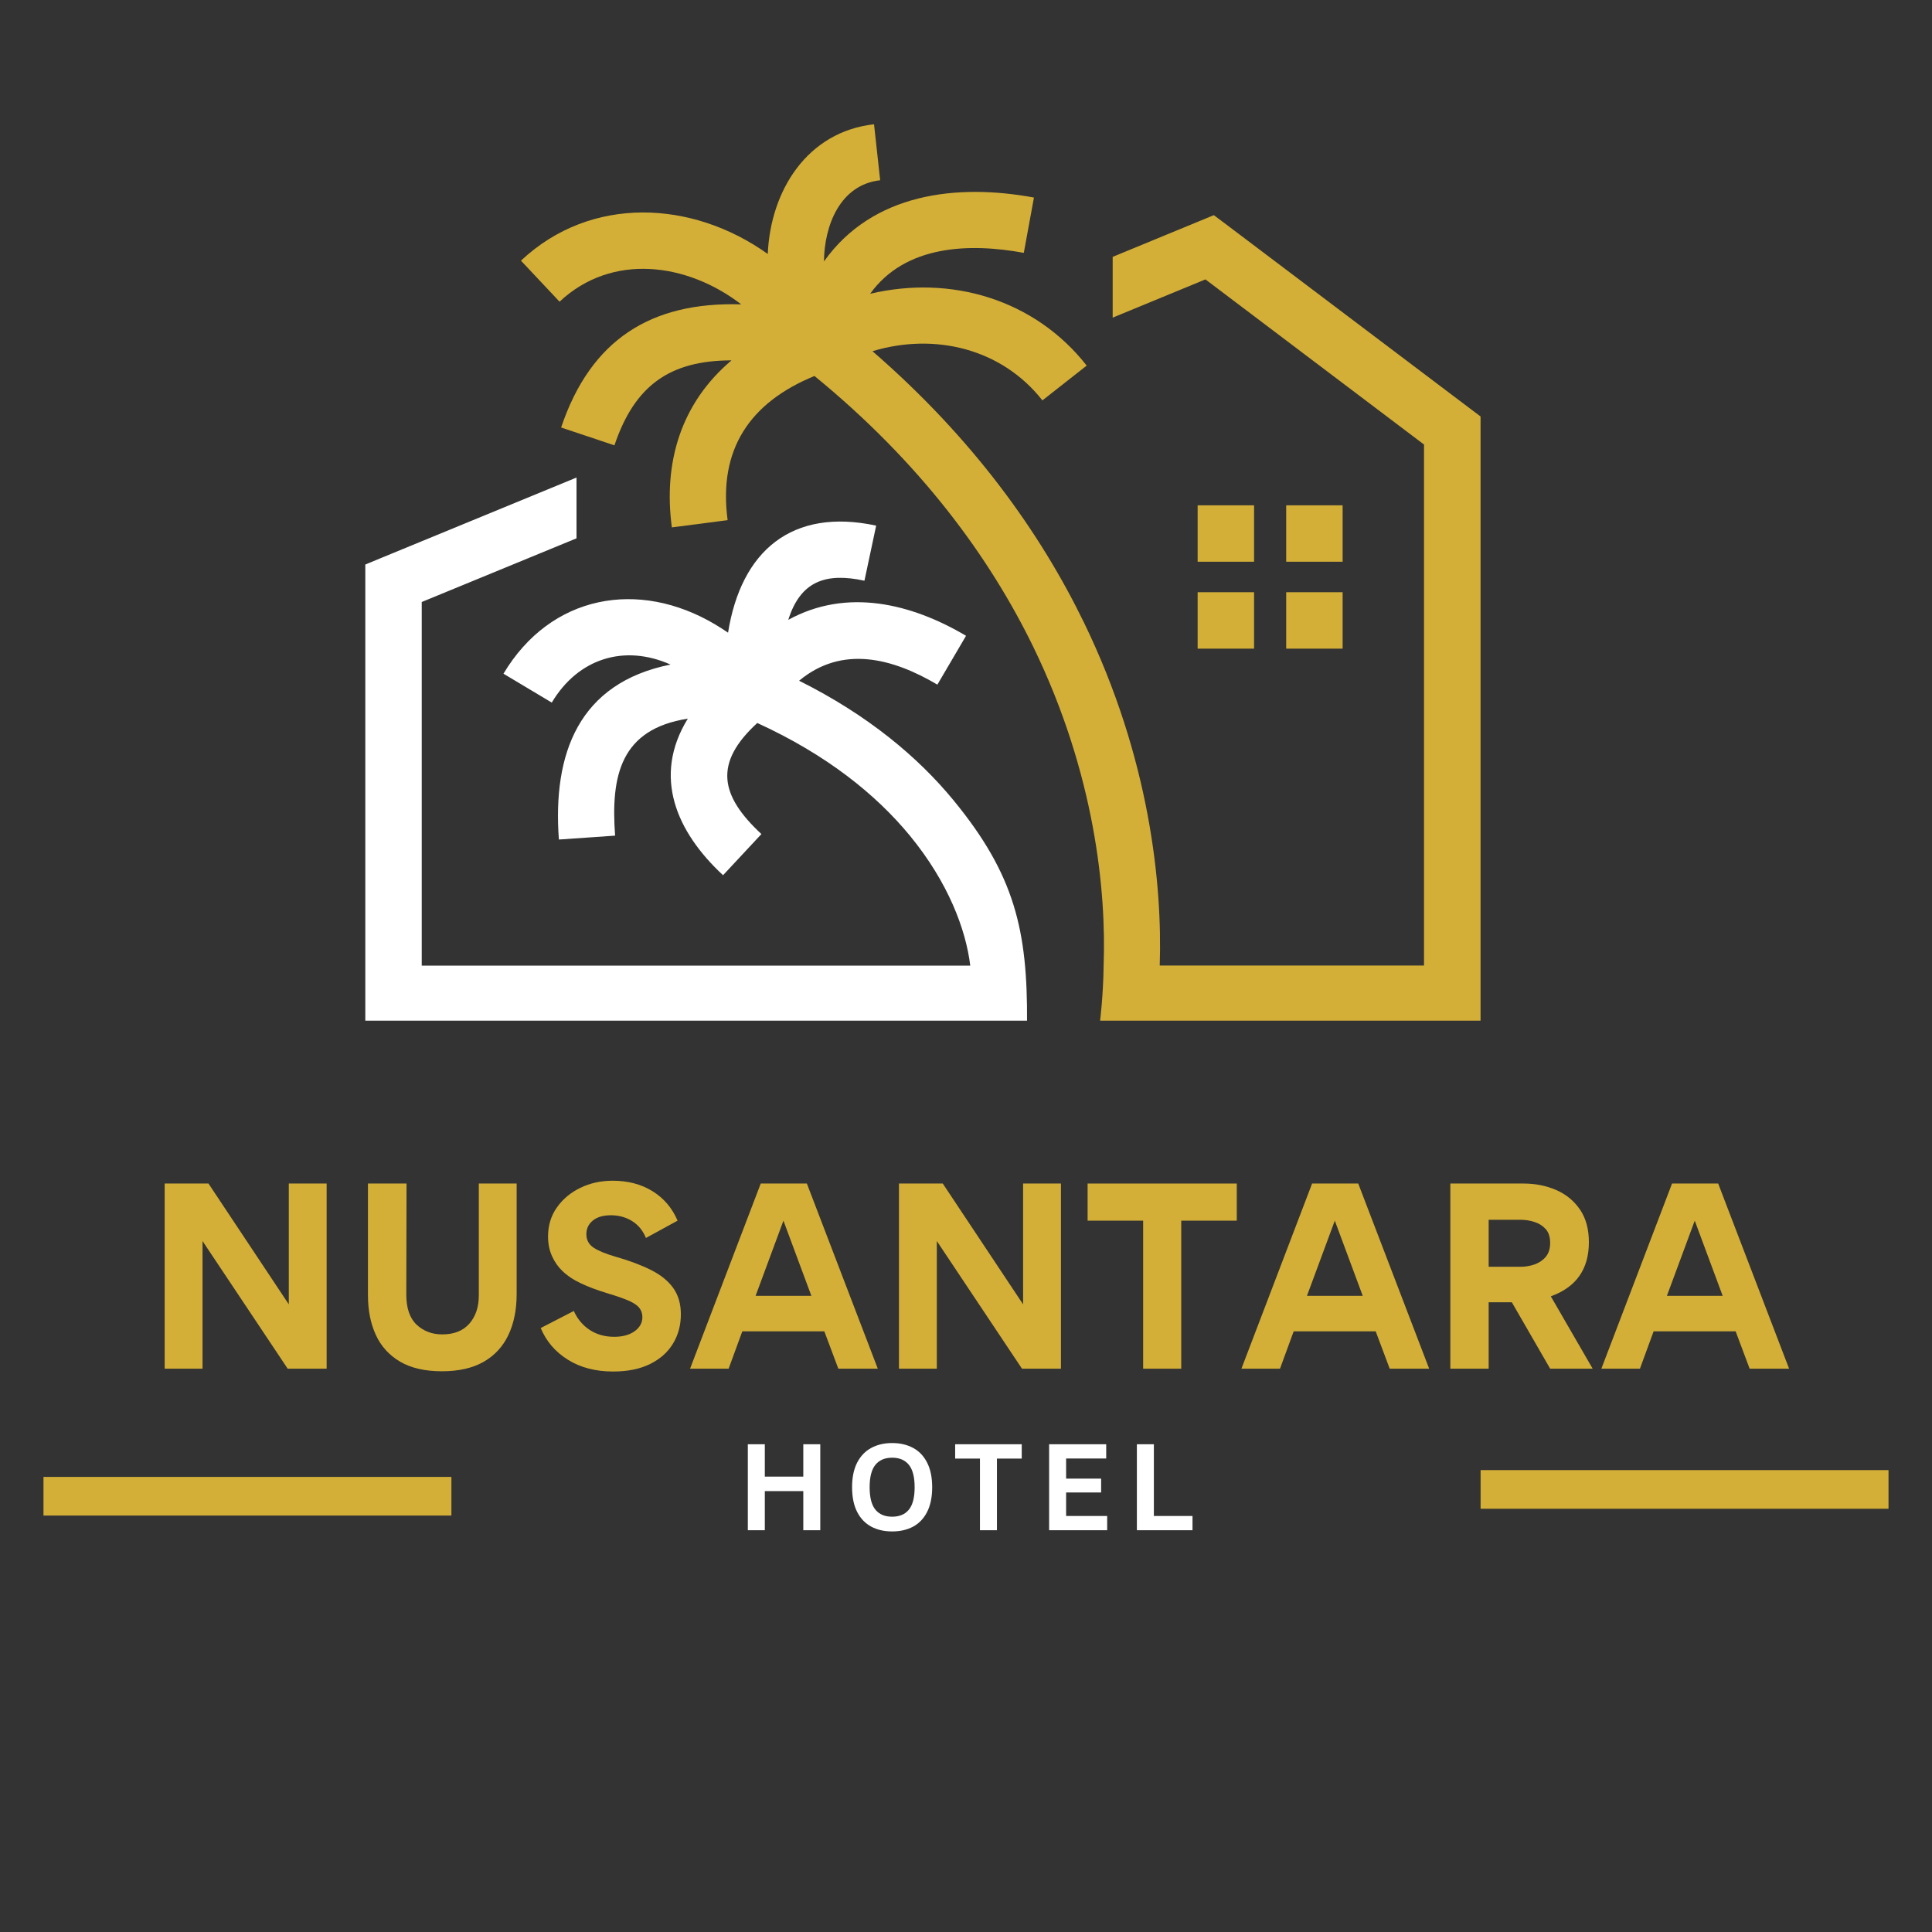 <svg xmlns="http://www.w3.org/2000/svg" xmlns:xlink="http://www.w3.org/1999/xlink" width="500" zoomAndPan="magnify" viewBox="0 0 375 375" height="500" preserveAspectRatio="xMidYMid meet" version="1.0"><rect x="0" y="0" width="375" height="375" fill="#333333" stroke="none"/><defs><g/><clipPath id="1c6bb2c965"><path d="M 70.906 92 L 200 92 L 200 198.113 L 70.906 198.113 Z M 70.906 92 " clip-rule="nonzero"/></clipPath><clipPath id="d50f5fd9a1"><path d="M 101 24.113 L 287.656 24.113 L 287.656 198.113 L 101 198.113 Z M 101 24.113 " clip-rule="nonzero"/></clipPath></defs><g clip-path="url(#1c6bb2c965)"><path fill="#ffffff" d="M 185.039 155.289 C 196.988 169.812 199.453 180.656 199.348 198.363 L 70.906 198.363 L 70.906 109.574 L 74.305 108.168 L 111.902 92.691 L 111.902 104.488 L 81.859 116.848 L 81.859 187.434 L 188.328 187.434 C 187.484 180.461 184.086 171.309 176.617 162.215 C 170.125 154.316 160.582 146.547 146.988 140.332 C 138.504 148.105 139.734 154.402 147.789 161.891 L 140.344 169.879 C 131.316 161.5 126.578 150.746 133.504 139.488 C 120.496 141.523 118.523 150.461 119.391 162.195 L 108.48 162.953 C 107.246 146.266 112.312 132.562 130.148 128.992 C 121.164 124.988 112.203 127.801 107.098 136.371 L 97.723 130.766 C 106.879 115.422 123.957 112.348 138.848 121.223 C 139.672 121.719 140.492 122.238 141.316 122.801 C 143.848 106.914 153.719 98.516 170.062 102.023 L 167.789 112.715 C 160.277 111.09 155.363 112.801 153.004 120.312 C 164.348 114.078 176.855 117.109 187.508 123.406 L 181.945 132.887 C 173.266 127.758 163.48 125.16 155.105 132.129 C 168.504 138.816 178.199 146.977 185.039 155.289 Z M 185.039 155.289 " fill-opacity="1" fill-rule="evenodd"/></g><g clip-path="url(#d50f5fd9a1)"><path fill="#d4af37" d="M 158.09 72.977 C 145.535 78.125 139.391 87.219 141.23 100.961 L 130.406 102.367 C 128.719 89.727 132.184 78.234 141.988 69.945 C 129.973 69.965 123.18 74.836 119.262 86.438 L 108.914 82.977 C 114.648 65.961 126.316 58.539 143.871 59.078 C 133.418 51.027 118.805 48.992 108.609 58.559 L 101.121 50.594 C 114.695 37.844 134.391 38.84 149.023 49.297 C 149.562 36.938 156.707 25.574 169.648 24.121 L 170.84 34.988 C 163.047 35.855 159.996 43.777 159.93 50.746 C 169.348 37.5 185.668 35.574 200.688 38.344 L 198.719 49.078 C 188.156 47.133 175.711 47.543 168.891 57.023 C 184.562 53.32 200.816 58.082 210.926 70.961 L 202.332 77.715 C 194.391 67.605 181.359 64.535 169.348 68.168 C 188.957 85.184 201.922 103.406 210.383 120.809 C 223.199 147.195 225.621 171.738 225.102 187.41 L 276.402 187.41 L 276.402 86.285 L 233.977 54.23 L 215.969 61.656 L 215.969 49.859 L 232.723 42.953 L 235.602 41.762 L 238.09 43.625 L 285.188 79.188 L 287.375 80.832 L 287.375 198.363 L 213.5 198.363 C 213.5 198.363 214.152 193.254 214.215 187.41 C 214.734 173.059 212.57 150.27 200.559 125.551 C 192.094 108.191 178.785 89.902 158.09 72.977 Z M 232.461 114.945 L 243.414 114.945 L 243.414 125.895 L 232.461 125.895 Z M 243.414 109.035 L 232.461 109.035 L 232.461 98.082 L 243.414 98.082 Z M 249.648 109.035 L 249.648 98.082 L 260.602 98.082 L 260.602 109.035 Z M 249.648 114.945 L 260.602 114.945 L 260.602 125.895 L 249.648 125.895 Z M 249.648 114.945 " fill-opacity="1" fill-rule="evenodd"/></g><g fill="#d4af37" fill-opacity="1"><g transform="translate(27.792, 265.662)"><g><path d="M 11.516 -24.781 L 11.516 0 L 4.172 0 L 4.172 -35.938 L 12.672 -35.938 L 28.266 -12.484 L 28.266 -35.938 L 35.609 -35.938 L 35.609 0 L 28.047 0 Z M 11.516 -24.781 "/></g></g></g><g fill="#d4af37" fill-opacity="1"><g transform="translate(67.61, 265.662)"><g><path d="M 32.672 -14.5 C 32.672 -11.438 32.133 -8.781 31.062 -6.531 C 30 -4.289 28.395 -2.555 26.25 -1.328 C 24.102 -0.109 21.41 0.5 18.172 0.5 C 14.867 0.5 12.156 -0.125 10.031 -1.375 C 7.906 -2.633 6.336 -4.367 5.328 -6.578 C 4.316 -8.797 3.812 -11.344 3.812 -14.219 L 3.812 -35.938 L 11.297 -35.938 L 11.25 -14.406 C 11.25 -11.75 11.922 -9.789 13.266 -8.531 C 14.609 -7.281 16.258 -6.656 18.219 -6.656 C 20.508 -6.656 22.266 -7.348 23.484 -8.734 C 24.711 -10.129 25.328 -11.957 25.328 -14.219 L 25.328 -35.938 L 32.672 -35.938 Z M 32.672 -14.5 "/></g></g></g><g fill="#d4af37" fill-opacity="1"><g transform="translate(104.078, 265.662)"><g><path d="M 9.734 -26.109 C 9.734 -24.973 10.211 -24.094 11.172 -23.469 C 12.141 -22.844 13.586 -22.254 15.516 -21.703 C 18.172 -20.941 20.438 -20.086 22.312 -19.141 C 24.195 -18.191 25.629 -17.023 26.609 -15.641 C 27.586 -14.266 28.078 -12.57 28.078 -10.562 C 28.078 -8.445 27.57 -6.555 26.562 -4.891 C 25.562 -3.223 24.082 -1.898 22.125 -0.922 C 20.164 0.055 17.766 0.547 14.922 0.547 C 11.523 0.547 8.602 -0.211 6.156 -1.734 C 3.707 -3.266 1.945 -5.316 0.875 -7.891 L 7.297 -11.203 C 8.004 -9.641 9.035 -8.41 10.391 -7.516 C 11.754 -6.629 13.336 -6.188 15.141 -6.188 C 16.766 -6.188 18.082 -6.547 19.094 -7.266 C 20.102 -7.992 20.609 -8.906 20.609 -10 C 20.609 -10.707 20.406 -11.312 20 -11.812 C 19.602 -12.32 18.906 -12.789 17.906 -13.219 C 16.914 -13.645 15.551 -14.117 13.812 -14.641 C 11.883 -15.223 10.188 -15.859 8.719 -16.547 C 7.25 -17.234 6.023 -18.051 5.047 -19 C 4.223 -19.789 3.555 -20.754 3.047 -21.891 C 2.547 -23.023 2.297 -24.281 2.297 -25.656 C 2.297 -27.789 2.867 -29.672 4.016 -31.297 C 5.16 -32.922 6.68 -34.191 8.578 -35.109 C 10.473 -36.023 12.555 -36.484 14.828 -36.484 C 17.816 -36.484 20.406 -35.801 22.594 -34.438 C 24.781 -33.082 26.395 -31.18 27.438 -28.734 L 21.297 -25.375 C 20.711 -26.812 19.816 -27.906 18.609 -28.656 C 17.398 -29.406 16.031 -29.781 14.5 -29.781 C 13 -29.781 11.828 -29.438 10.984 -28.75 C 10.148 -28.062 9.734 -27.18 9.734 -26.109 Z M 9.734 -26.109 "/></g></g></g><g fill="#d4af37" fill-opacity="1"><g transform="translate(133.987, 265.662)"><g><path d="M 7.438 0 L -0.047 0 L 13.672 -35.938 L 22.625 -35.938 L 36.391 0 L 28.734 0 L 26.016 -7.25 L 10.094 -7.25 Z M 18.078 -28.734 L 12.672 -14.141 L 23.5 -14.141 Z M 18.078 -28.734 "/></g></g></g><g fill="#d4af37" fill-opacity="1"><g transform="translate(170.318, 265.662)"><g><path d="M 11.516 -24.781 L 11.516 0 L 4.172 0 L 4.172 -35.938 L 12.672 -35.938 L 28.266 -12.484 L 28.266 -35.938 L 35.609 -35.938 L 35.609 0 L 28.047 0 Z M 11.516 -24.781 "/></g></g></g><g fill="#d4af37" fill-opacity="1"><g transform="translate(210.135, 265.662)"><g><path d="M 11.75 0 L 11.75 -28.734 L 0.969 -28.734 L 0.969 -35.938 L 29.922 -35.938 L 29.922 -28.734 L 19.141 -28.734 L 19.141 0 Z M 11.75 0 "/></g></g></g><g fill="#d4af37" fill-opacity="1"><g transform="translate(241.007, 265.662)"><g><path d="M 7.438 0 L -0.047 0 L 13.672 -35.938 L 22.625 -35.938 L 36.391 0 L 28.734 0 L 26.016 -7.25 L 10.094 -7.25 Z M 18.078 -28.734 L 12.672 -14.141 L 23.5 -14.141 Z M 18.078 -28.734 "/></g></g></g><g fill="#d4af37" fill-opacity="1"><g transform="translate(277.338, 265.662)"><g><path d="M 31.797 0 L 23.547 0 L 16.109 -12.891 L 11.609 -12.891 L 11.609 0 L 4.172 0 L 4.172 -35.938 L 18.359 -35.938 C 20.68 -35.938 22.805 -35.516 24.734 -34.672 C 26.66 -33.828 28.195 -32.562 29.344 -30.875 C 30.488 -29.195 31.062 -27.086 31.062 -24.547 C 31.062 -19.316 28.598 -15.816 23.672 -14.047 Z M 17.812 -19.781 C 18.727 -19.781 19.629 -19.93 20.516 -20.234 C 21.398 -20.547 22.125 -21.035 22.688 -21.703 C 23.258 -22.379 23.547 -23.281 23.547 -24.406 C 23.547 -25.57 23.254 -26.473 22.672 -27.109 C 22.086 -27.754 21.359 -28.211 20.484 -28.484 C 19.617 -28.766 18.711 -28.906 17.766 -28.906 L 11.609 -28.906 L 11.609 -19.781 Z M 17.812 -19.781 "/></g></g></g><g fill="#d4af37" fill-opacity="1"><g transform="translate(310.871, 265.662)"><g><path d="M 7.438 0 L -0.047 0 L 13.672 -35.938 L 22.625 -35.938 L 36.391 0 L 28.734 0 L 26.016 -7.25 L 10.094 -7.25 Z M 18.078 -28.734 L 12.672 -14.141 L 23.5 -14.141 Z M 18.078 -28.734 "/></g></g></g><g fill="#ffffff" fill-opacity="1"><g transform="translate(142.981, 297.016)"><g><path d="M 12.938 -10.406 L 12.938 -16.688 L 16.234 -16.688 L 16.234 0 L 12.938 0 L 12.938 -7.594 L 5.469 -7.594 L 5.469 0 L 2.172 0 L 2.172 -16.688 L 5.469 -16.688 L 5.469 -10.406 Z M 12.938 -10.406 "/></g></g></g><g fill="#ffffff" fill-opacity="1"><g transform="translate(164.076, 297.016)"><g><path d="M 9.094 0.234 C 7.562 0.234 6.211 -0.07 5.047 -0.688 C 3.879 -1.312 2.961 -2.266 2.297 -3.547 C 1.641 -4.836 1.312 -6.438 1.312 -8.344 C 1.312 -10.25 1.641 -11.844 2.297 -13.125 C 2.961 -14.406 3.879 -15.359 5.047 -15.984 C 6.211 -16.609 7.562 -16.922 9.094 -16.922 C 10.625 -16.922 11.973 -16.609 13.141 -15.984 C 14.305 -15.367 15.219 -14.414 15.875 -13.125 C 16.531 -11.844 16.859 -10.25 16.859 -8.344 C 16.859 -6.438 16.531 -4.836 15.875 -3.547 C 15.219 -2.266 14.305 -1.312 13.141 -0.688 C 11.973 -0.07 10.625 0.234 9.094 0.234 Z M 9.094 -2.625 C 10.508 -2.625 11.586 -3.078 12.328 -3.984 C 13.078 -4.898 13.453 -6.352 13.453 -8.344 C 13.453 -10.332 13.078 -11.785 12.328 -12.703 C 11.586 -13.617 10.508 -14.078 9.094 -14.078 C 7.676 -14.078 6.594 -13.617 5.844 -12.703 C 5.094 -11.785 4.719 -10.332 4.719 -8.344 C 4.719 -6.352 5.094 -4.898 5.844 -3.984 C 6.594 -3.078 7.676 -2.625 9.094 -2.625 Z M 9.094 -2.625 "/></g></g></g><g fill="#ffffff" fill-opacity="1"><g transform="translate(184.943, 297.016)"><g><path d="M 13.375 -16.688 L 13.375 -13.906 L 8.562 -13.906 L 8.562 0 L 5.266 0 L 5.266 -13.906 L 0.453 -13.906 L 0.453 -16.688 Z M 13.375 -16.688 "/></g></g></g><g fill="#ffffff" fill-opacity="1"><g transform="translate(201.463, 297.016)"><g><path d="M 5.469 -7.328 L 5.469 -2.766 L 13.438 -2.766 L 13.438 0 L 2.172 0 L 2.172 -16.688 L 13.25 -16.688 L 13.25 -13.922 L 5.469 -13.922 L 5.469 -10.016 L 12.266 -10.016 L 12.266 -7.328 Z M 5.469 -7.328 "/></g></g></g><g fill="#ffffff" fill-opacity="1"><g transform="translate(218.496, 297.016)"><g><path d="M 5.469 -16.688 L 5.469 -2.766 L 12.969 -2.766 L 12.969 0 L 2.172 0 L 2.172 -16.688 Z M 5.469 -16.688 "/></g></g></g><path stroke-linecap="butt" transform="matrix(0.75, 0, 0, 0.75, 8.442, 286.666)" fill="none" stroke-linejoin="miter" d="M -0.001 5.003 L 105.567 5.003 " stroke="#d4af37" stroke-width="10" stroke-opacity="1" stroke-miterlimit="4"/><path stroke-linecap="butt" transform="matrix(0.75, 0, 0, 0.75, 287.382, 285.346)" fill="none" stroke-linejoin="miter" d="M 0.001 5.002 L 105.569 5.002 " stroke="#d4af37" stroke-width="10" stroke-opacity="1" stroke-miterlimit="4"/></svg>